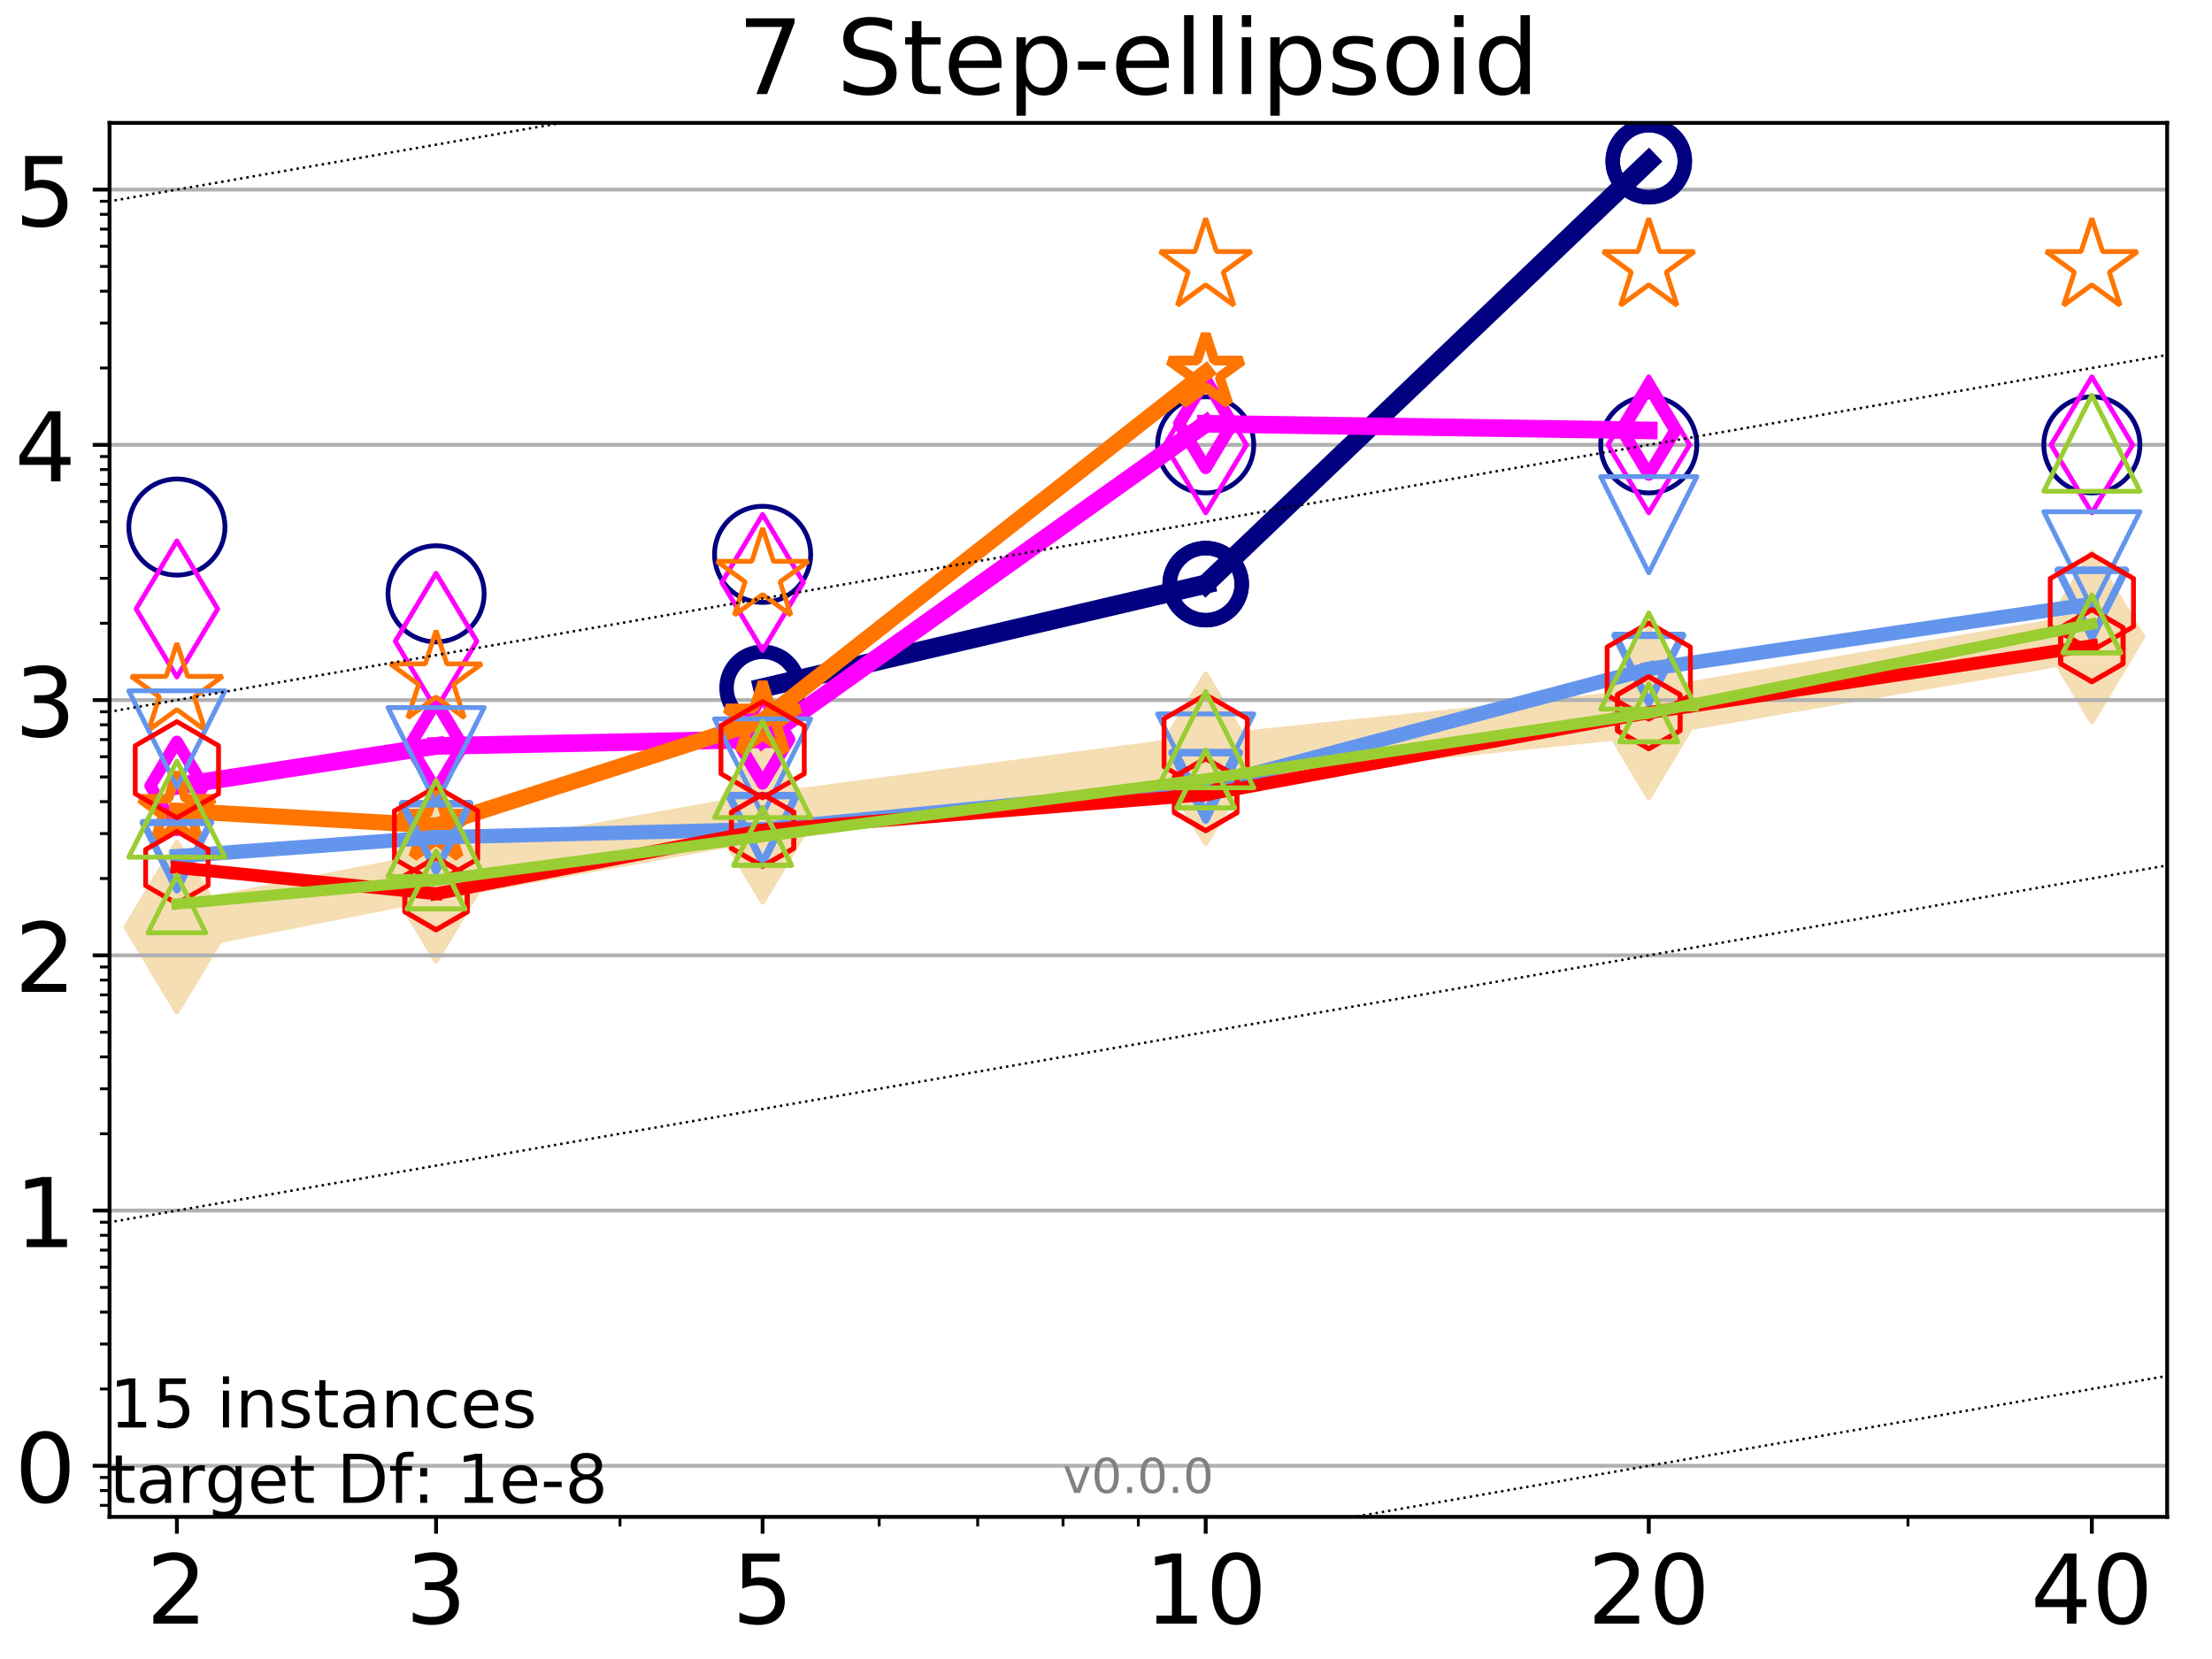 <?xml version="1.0" encoding="utf-8" standalone="no"?>
<!DOCTYPE svg PUBLIC "-//W3C//DTD SVG 1.1//EN"
  "http://www.w3.org/Graphics/SVG/1.1/DTD/svg11.dtd">
<!-- Created with matplotlib (http://matplotlib.org/) -->
<svg height="345pt" version="1.1" viewBox="0 0 460 345" width="460pt" xmlns="http://www.w3.org/2000/svg" xmlns:xlink="http://www.w3.org/1999/xlink">
 <defs>
  <style type="text/css">
*{stroke-linecap:butt;stroke-linejoin:round;}
  </style>
 </defs>
 <g id="figure_1">
  <g id="patch_1">
   <path d="M 0 345.6 
L 460.8 345.6 
L 460.8 0 
L 0 0 
z
" style="fill:#ffffff;"/>
  </g>
  <g id="axes_1">
   <g id="patch_2">
    <path d="M 22.78 315.44 
L 450.672 315.44 
L 450.672 25.56 
L 22.78 25.56 
z
" style="fill:#ffffff;"/>
   </g>
   <g id="line2d_1">
    <path clip-path="url(#pb9a52cff1e)" d="M 36.786 192.797 
L 90.685 182.157 
L 158.59 169.947 
L 250.732 157.778 
L 342.873 148.245 
L 435.015 132.426 
" style="fill:none;stroke:#f5deb3;stroke-linecap:square;stroke-width:10;"/>
    <defs>
     <path d="M -0 17.678 
L 10.607 0 
L 0 -17.678 
L -10.607 -0 
z
" id="mce2b8a9472" style="stroke:#f5deb3;stroke-linejoin:miter;"/>
    </defs>
    <g clip-path="url(#pb9a52cff1e)">
     <use style="fill:#f5deb3;stroke:#f5deb3;stroke-linejoin:miter;" x="36.786" xlink:href="#mce2b8a9472" y="192.797"/>
     <use style="fill:#f5deb3;stroke:#f5deb3;stroke-linejoin:miter;" x="90.685" xlink:href="#mce2b8a9472" y="182.157"/>
     <use style="fill:#f5deb3;stroke:#f5deb3;stroke-linejoin:miter;" x="158.59" xlink:href="#mce2b8a9472" y="169.947"/>
     <use style="fill:#f5deb3;stroke:#f5deb3;stroke-linejoin:miter;" x="250.732" xlink:href="#mce2b8a9472" y="157.778"/>
     <use style="fill:#f5deb3;stroke:#f5deb3;stroke-linejoin:miter;" x="342.873" xlink:href="#mce2b8a9472" y="148.245"/>
     <use style="fill:#f5deb3;stroke:#f5deb3;stroke-linejoin:miter;" x="435.015" xlink:href="#mce2b8a9472" y="132.426"/>
    </g>
   </g>
   <g id="matplotlib.axis_1">
    <g id="xtick_1">
     <g id="line2d_2">
      <defs>
       <path d="M 0 0 
L 0 3.5 
" id="m1711e3634a" style="stroke:#000000;stroke-width:0.8;"/>
      </defs>
      <g>
       <use style="stroke:#000000;stroke-width:0.8;" x="36.786" xlink:href="#m1711e3634a" y="315.44"/>
      </g>
     </g>
     <g id="text_1">
      <!-- 2 -->
      <defs>
       <path d="M 19.188 8.297 
L 53.609 8.297 
L 53.609 0 
L 7.328 0 
L 7.328 8.297 
Q 12.938 14.109 22.625 23.891 
Q 32.328 33.688 34.812 36.531 
Q 39.547 41.844 41.422 45.531 
Q 43.312 49.219 43.312 52.781 
Q 43.312 58.594 39.234 62.25 
Q 35.156 65.922 28.609 65.922 
Q 23.969 65.922 18.812 64.312 
Q 13.672 62.703 7.812 59.422 
L 7.812 69.391 
Q 13.766 71.781 18.938 73 
Q 24.125 74.219 28.422 74.219 
Q 39.75 74.219 46.484 68.547 
Q 53.219 62.891 53.219 53.422 
Q 53.219 48.922 51.531 44.891 
Q 49.859 40.875 45.406 35.406 
Q 44.188 33.984 37.641 27.219 
Q 31.109 20.453 19.188 8.297 
z
" id="DejaVuSans-32"/>
      </defs>
      <g transform="translate(30.423 337.637)scale(0.2 -0.2)">
       <use xlink:href="#DejaVuSans-32"/>
      </g>
     </g>
    </g>
    <g id="xtick_2">
     <g id="line2d_3">
      <g>
       <use style="stroke:#000000;stroke-width:0.8;" x="90.685" xlink:href="#m1711e3634a" y="315.44"/>
      </g>
     </g>
     <g id="text_2">
      <!-- 3 -->
      <defs>
       <path d="M 40.578 39.312 
Q 47.656 37.797 51.625 33 
Q 55.609 28.219 55.609 21.188 
Q 55.609 10.406 48.188 4.484 
Q 40.766 -1.422 27.094 -1.422 
Q 22.516 -1.422 17.656 -0.516 
Q 12.797 0.391 7.625 2.203 
L 7.625 11.719 
Q 11.719 9.328 16.594 8.109 
Q 21.484 6.891 26.812 6.891 
Q 36.078 6.891 40.938 10.547 
Q 45.797 14.203 45.797 21.188 
Q 45.797 27.641 41.281 31.266 
Q 36.766 34.906 28.719 34.906 
L 20.219 34.906 
L 20.219 43.016 
L 29.109 43.016 
Q 36.375 43.016 40.234 45.922 
Q 44.094 48.828 44.094 54.297 
Q 44.094 59.906 40.109 62.906 
Q 36.141 65.922 28.719 65.922 
Q 24.656 65.922 20.016 65.031 
Q 15.375 64.156 9.812 62.312 
L 9.812 71.094 
Q 15.438 72.656 20.344 73.438 
Q 25.25 74.219 29.594 74.219 
Q 40.828 74.219 47.359 69.109 
Q 53.906 64.016 53.906 55.328 
Q 53.906 49.266 50.438 45.094 
Q 46.969 40.922 40.578 39.312 
z
" id="DejaVuSans-33"/>
      </defs>
      <g transform="translate(84.323 337.637)scale(0.2 -0.2)">
       <use xlink:href="#DejaVuSans-33"/>
      </g>
     </g>
    </g>
    <g id="xtick_3">
     <g id="line2d_4">
      <g>
       <use style="stroke:#000000;stroke-width:0.8;" x="158.59" xlink:href="#m1711e3634a" y="315.44"/>
      </g>
     </g>
     <g id="text_3">
      <!-- 5 -->
      <defs>
       <path d="M 10.797 72.906 
L 49.516 72.906 
L 49.516 64.594 
L 19.828 64.594 
L 19.828 46.734 
Q 21.969 47.469 24.109 47.828 
Q 26.266 48.188 28.422 48.188 
Q 40.625 48.188 47.75 41.5 
Q 54.891 34.812 54.891 23.391 
Q 54.891 11.625 47.562 5.094 
Q 40.234 -1.422 26.906 -1.422 
Q 22.312 -1.422 17.547 -0.641 
Q 12.797 0.141 7.719 1.703 
L 7.719 11.625 
Q 12.109 9.234 16.797 8.062 
Q 21.484 6.891 26.703 6.891 
Q 35.156 6.891 40.078 11.328 
Q 45.016 15.766 45.016 23.391 
Q 45.016 31 40.078 35.438 
Q 35.156 39.891 26.703 39.891 
Q 22.75 39.891 18.812 39.016 
Q 14.891 38.141 10.797 36.281 
z
" id="DejaVuSans-35"/>
      </defs>
      <g transform="translate(152.228 337.637)scale(0.2 -0.2)">
       <use xlink:href="#DejaVuSans-35"/>
      </g>
     </g>
    </g>
    <g id="xtick_4">
     <g id="line2d_5">
      <g>
       <use style="stroke:#000000;stroke-width:0.8;" x="250.732" xlink:href="#m1711e3634a" y="315.44"/>
      </g>
     </g>
     <g id="text_4">
      <!-- 10 -->
      <defs>
       <path d="M 12.406 8.297 
L 28.516 8.297 
L 28.516 63.922 
L 10.984 60.406 
L 10.984 69.391 
L 28.422 72.906 
L 38.281 72.906 
L 38.281 8.297 
L 54.391 8.297 
L 54.391 0 
L 12.406 0 
z
" id="DejaVuSans-31"/>
       <path d="M 31.781 66.406 
Q 24.172 66.406 20.328 58.906 
Q 16.5 51.422 16.5 36.375 
Q 16.5 21.391 20.328 13.891 
Q 24.172 6.391 31.781 6.391 
Q 39.453 6.391 43.281 13.891 
Q 47.125 21.391 47.125 36.375 
Q 47.125 51.422 43.281 58.906 
Q 39.453 66.406 31.781 66.406 
z
M 31.781 74.219 
Q 44.047 74.219 50.516 64.516 
Q 56.984 54.828 56.984 36.375 
Q 56.984 17.969 50.516 8.266 
Q 44.047 -1.422 31.781 -1.422 
Q 19.531 -1.422 13.062 8.266 
Q 6.594 17.969 6.594 36.375 
Q 6.594 54.828 13.062 64.516 
Q 19.531 74.219 31.781 74.219 
z
" id="DejaVuSans-30"/>
      </defs>
      <g transform="translate(238.007 337.637)scale(0.2 -0.2)">
       <use xlink:href="#DejaVuSans-31"/>
       <use x="63.623" xlink:href="#DejaVuSans-30"/>
      </g>
     </g>
    </g>
    <g id="xtick_5">
     <g id="line2d_6">
      <g>
       <use style="stroke:#000000;stroke-width:0.8;" x="342.873" xlink:href="#m1711e3634a" y="315.44"/>
      </g>
     </g>
     <g id="text_5">
      <!-- 20 -->
      <g transform="translate(330.148 337.637)scale(0.2 -0.2)">
       <use xlink:href="#DejaVuSans-32"/>
       <use x="63.623" xlink:href="#DejaVuSans-30"/>
      </g>
     </g>
    </g>
    <g id="xtick_6">
     <g id="line2d_7">
      <g>
       <use style="stroke:#000000;stroke-width:0.8;" x="435.015" xlink:href="#m1711e3634a" y="315.44"/>
      </g>
     </g>
     <g id="text_6">
      <!-- 40 -->
      <defs>
       <path d="M 37.797 64.312 
L 12.891 25.391 
L 37.797 25.391 
z
M 35.203 72.906 
L 47.609 72.906 
L 47.609 25.391 
L 58.016 25.391 
L 58.016 17.188 
L 47.609 17.188 
L 47.609 0 
L 37.797 0 
L 37.797 17.188 
L 4.891 17.188 
L 4.891 26.703 
z
" id="DejaVuSans-34"/>
      </defs>
      <g transform="translate(422.29 337.637)scale(0.2 -0.2)">
       <use xlink:href="#DejaVuSans-34"/>
       <use x="63.623" xlink:href="#DejaVuSans-30"/>
      </g>
     </g>
    </g>
    <g id="xtick_7">
     <g id="line2d_8">
      <defs>
       <path d="M 0 0 
L 0 2 
" id="med2929979d" style="stroke:#000000;stroke-width:0.6;"/>
      </defs>
      <g>
       <use style="stroke:#000000;stroke-width:0.6;" x="36.786" xlink:href="#med2929979d" y="315.44"/>
      </g>
     </g>
    </g>
    <g id="xtick_8">
     <g id="line2d_9">
      <g>
       <use style="stroke:#000000;stroke-width:0.6;" x="90.685" xlink:href="#med2929979d" y="315.44"/>
      </g>
     </g>
    </g>
    <g id="xtick_9">
     <g id="line2d_10">
      <g>
       <use style="stroke:#000000;stroke-width:0.6;" x="128.927" xlink:href="#med2929979d" y="315.44"/>
      </g>
     </g>
    </g>
    <g id="xtick_10">
     <g id="line2d_11">
      <g>
       <use style="stroke:#000000;stroke-width:0.6;" x="158.59" xlink:href="#med2929979d" y="315.44"/>
      </g>
     </g>
    </g>
    <g id="xtick_11">
     <g id="line2d_12">
      <g>
       <use style="stroke:#000000;stroke-width:0.6;" x="182.827" xlink:href="#med2929979d" y="315.44"/>
      </g>
     </g>
    </g>
    <g id="xtick_12">
     <g id="line2d_13">
      <g>
       <use style="stroke:#000000;stroke-width:0.6;" x="203.318" xlink:href="#med2929979d" y="315.44"/>
      </g>
     </g>
    </g>
    <g id="xtick_13">
     <g id="line2d_14">
      <g>
       <use style="stroke:#000000;stroke-width:0.6;" x="221.069" xlink:href="#med2929979d" y="315.44"/>
      </g>
     </g>
    </g>
    <g id="xtick_14">
     <g id="line2d_15">
      <g>
       <use style="stroke:#000000;stroke-width:0.6;" x="236.726" xlink:href="#med2929979d" y="315.44"/>
      </g>
     </g>
    </g>
    <g id="xtick_15">
     <g id="line2d_16">
      <g>
       <use style="stroke:#000000;stroke-width:0.6;" x="342.873" xlink:href="#med2929979d" y="315.44"/>
      </g>
     </g>
    </g>
    <g id="xtick_16">
     <g id="line2d_17">
      <g>
       <use style="stroke:#000000;stroke-width:0.6;" x="396.773" xlink:href="#med2929979d" y="315.44"/>
      </g>
     </g>
    </g>
    <g id="xtick_17">
     <g id="line2d_18">
      <g>
       <use style="stroke:#000000;stroke-width:0.6;" x="435.015" xlink:href="#med2929979d" y="315.44"/>
      </g>
     </g>
    </g>
   </g>
   <g id="matplotlib.axis_2">
    <g id="ytick_1">
     <g id="line2d_19">
      <path clip-path="url(#pb9a52cff1e)" d="M 22.78 304.824 
L 450.672 304.824 
" style="fill:none;stroke:#b0b0b0;stroke-linecap:square;stroke-width:0.8;"/>
     </g>
     <g id="line2d_20">
      <defs>
       <path d="M 0 0 
L -3.5 0 
" id="m432fd4ddca" style="stroke:#000000;stroke-width:0.8;"/>
      </defs>
      <g>
       <use style="stroke:#000000;stroke-width:0.8;" x="22.78" xlink:href="#m432fd4ddca" y="304.824"/>
      </g>
     </g>
     <g id="text_7">
      <!-- 0 -->
      <g transform="translate(3.055 312.423)scale(0.2 -0.2)">
       <use xlink:href="#DejaVuSans-30"/>
      </g>
     </g>
    </g>
    <g id="ytick_2">
     <g id="line2d_21">
      <path clip-path="url(#pb9a52cff1e)" d="M 22.78 251.746 
L 450.672 251.746 
" style="fill:none;stroke:#b0b0b0;stroke-linecap:square;stroke-width:0.8;"/>
     </g>
     <g id="line2d_22">
      <g>
       <use style="stroke:#000000;stroke-width:0.8;" x="22.78" xlink:href="#m432fd4ddca" y="251.746"/>
      </g>
     </g>
     <g id="text_8">
      <!-- 1 -->
      <g transform="translate(3.055 259.344)scale(0.2 -0.2)">
       <use xlink:href="#DejaVuSans-31"/>
      </g>
     </g>
    </g>
    <g id="ytick_3">
     <g id="line2d_23">
      <path clip-path="url(#pb9a52cff1e)" d="M 22.78 198.667 
L 450.672 198.667 
" style="fill:none;stroke:#b0b0b0;stroke-linecap:square;stroke-width:0.8;"/>
     </g>
     <g id="line2d_24">
      <g>
       <use style="stroke:#000000;stroke-width:0.8;" x="22.78" xlink:href="#m432fd4ddca" y="198.667"/>
      </g>
     </g>
     <g id="text_9">
      <!-- 2 -->
      <g transform="translate(3.055 206.265)scale(0.2 -0.2)">
       <use xlink:href="#DejaVuSans-32"/>
      </g>
     </g>
    </g>
    <g id="ytick_4">
     <g id="line2d_25">
      <path clip-path="url(#pb9a52cff1e)" d="M 22.78 145.588 
L 450.672 145.588 
" style="fill:none;stroke:#b0b0b0;stroke-linecap:square;stroke-width:0.8;"/>
     </g>
     <g id="line2d_26">
      <g>
       <use style="stroke:#000000;stroke-width:0.8;" x="22.78" xlink:href="#m432fd4ddca" y="145.588"/>
      </g>
     </g>
     <g id="text_10">
      <!-- 3 -->
      <g transform="translate(3.055 153.187)scale(0.2 -0.2)">
       <use xlink:href="#DejaVuSans-33"/>
      </g>
     </g>
    </g>
    <g id="ytick_5">
     <g id="line2d_27">
      <path clip-path="url(#pb9a52cff1e)" d="M 22.78 92.51 
L 450.672 92.51 
" style="fill:none;stroke:#b0b0b0;stroke-linecap:square;stroke-width:0.8;"/>
     </g>
     <g id="line2d_28">
      <g>
       <use style="stroke:#000000;stroke-width:0.8;" x="22.78" xlink:href="#m432fd4ddca" y="92.51"/>
      </g>
     </g>
     <g id="text_11">
      <!-- 4 -->
      <g transform="translate(3.055 100.108)scale(0.2 -0.2)">
       <use xlink:href="#DejaVuSans-34"/>
      </g>
     </g>
    </g>
    <g id="ytick_6">
     <g id="line2d_29">
      <path clip-path="url(#pb9a52cff1e)" d="M 22.78 39.431 
L 450.672 39.431 
" style="fill:none;stroke:#b0b0b0;stroke-linecap:square;stroke-width:0.8;"/>
     </g>
     <g id="line2d_30">
      <g>
       <use style="stroke:#000000;stroke-width:0.8;" x="22.78" xlink:href="#m432fd4ddca" y="39.431"/>
      </g>
     </g>
     <g id="text_12">
      <!-- 5 -->
      <g transform="translate(3.055 47.029)scale(0.2 -0.2)">
       <use xlink:href="#DejaVuSans-35"/>
      </g>
     </g>
    </g>
    <g id="ytick_7">
     <g id="line2d_31">
      <defs>
       <path d="M 0 0 
L -2 0 
" id="m63bfa92cf0" style="stroke:#000000;stroke-width:0.6;"/>
      </defs>
      <g>
       <use style="stroke:#000000;stroke-width:0.6;" x="22.78" xlink:href="#m63bfa92cf0" y="313.046"/>
      </g>
     </g>
    </g>
    <g id="ytick_8">
     <g id="line2d_32">
      <g>
       <use style="stroke:#000000;stroke-width:0.6;" x="22.78" xlink:href="#m63bfa92cf0" y="309.968"/>
      </g>
     </g>
    </g>
    <g id="ytick_9">
     <g id="line2d_33">
      <g>
       <use style="stroke:#000000;stroke-width:0.6;" x="22.78" xlink:href="#m63bfa92cf0" y="307.253"/>
      </g>
     </g>
    </g>
    <g id="ytick_10">
     <g id="line2d_34">
      <g>
       <use style="stroke:#000000;stroke-width:0.6;" x="22.78" xlink:href="#m63bfa92cf0" y="288.846"/>
      </g>
     </g>
    </g>
    <g id="ytick_11">
     <g id="line2d_35">
      <g>
       <use style="stroke:#000000;stroke-width:0.6;" x="22.78" xlink:href="#m63bfa92cf0" y="279.499"/>
      </g>
     </g>
    </g>
    <g id="ytick_12">
     <g id="line2d_36">
      <g>
       <use style="stroke:#000000;stroke-width:0.6;" x="22.78" xlink:href="#m63bfa92cf0" y="272.868"/>
      </g>
     </g>
    </g>
    <g id="ytick_13">
     <g id="line2d_37">
      <g>
       <use style="stroke:#000000;stroke-width:0.6;" x="22.78" xlink:href="#m63bfa92cf0" y="267.724"/>
      </g>
     </g>
    </g>
    <g id="ytick_14">
     <g id="line2d_38">
      <g>
       <use style="stroke:#000000;stroke-width:0.6;" x="22.78" xlink:href="#m63bfa92cf0" y="263.521"/>
      </g>
     </g>
    </g>
    <g id="ytick_15">
     <g id="line2d_39">
      <g>
       <use style="stroke:#000000;stroke-width:0.6;" x="22.78" xlink:href="#m63bfa92cf0" y="259.968"/>
      </g>
     </g>
    </g>
    <g id="ytick_16">
     <g id="line2d_40">
      <g>
       <use style="stroke:#000000;stroke-width:0.6;" x="22.78" xlink:href="#m63bfa92cf0" y="256.889"/>
      </g>
     </g>
    </g>
    <g id="ytick_17">
     <g id="line2d_41">
      <g>
       <use style="stroke:#000000;stroke-width:0.6;" x="22.78" xlink:href="#m63bfa92cf0" y="254.174"/>
      </g>
     </g>
    </g>
    <g id="ytick_18">
     <g id="line2d_42">
      <g>
       <use style="stroke:#000000;stroke-width:0.6;" x="22.78" xlink:href="#m63bfa92cf0" y="235.767"/>
      </g>
     </g>
    </g>
    <g id="ytick_19">
     <g id="line2d_43">
      <g>
       <use style="stroke:#000000;stroke-width:0.6;" x="22.78" xlink:href="#m63bfa92cf0" y="226.421"/>
      </g>
     </g>
    </g>
    <g id="ytick_20">
     <g id="line2d_44">
      <g>
       <use style="stroke:#000000;stroke-width:0.6;" x="22.78" xlink:href="#m63bfa92cf0" y="219.789"/>
      </g>
     </g>
    </g>
    <g id="ytick_21">
     <g id="line2d_45">
      <g>
       <use style="stroke:#000000;stroke-width:0.6;" x="22.78" xlink:href="#m63bfa92cf0" y="214.645"/>
      </g>
     </g>
    </g>
    <g id="ytick_22">
     <g id="line2d_46">
      <g>
       <use style="stroke:#000000;stroke-width:0.6;" x="22.78" xlink:href="#m63bfa92cf0" y="210.442"/>
      </g>
     </g>
    </g>
    <g id="ytick_23">
     <g id="line2d_47">
      <g>
       <use style="stroke:#000000;stroke-width:0.6;" x="22.78" xlink:href="#m63bfa92cf0" y="206.889"/>
      </g>
     </g>
    </g>
    <g id="ytick_24">
     <g id="line2d_48">
      <g>
       <use style="stroke:#000000;stroke-width:0.6;" x="22.78" xlink:href="#m63bfa92cf0" y="203.811"/>
      </g>
     </g>
    </g>
    <g id="ytick_25">
     <g id="line2d_49">
      <g>
       <use style="stroke:#000000;stroke-width:0.6;" x="22.78" xlink:href="#m63bfa92cf0" y="201.096"/>
      </g>
     </g>
    </g>
    <g id="ytick_26">
     <g id="line2d_50">
      <g>
       <use style="stroke:#000000;stroke-width:0.6;" x="22.78" xlink:href="#m63bfa92cf0" y="182.689"/>
      </g>
     </g>
    </g>
    <g id="ytick_27">
     <g id="line2d_51">
      <g>
       <use style="stroke:#000000;stroke-width:0.6;" x="22.78" xlink:href="#m63bfa92cf0" y="173.342"/>
      </g>
     </g>
    </g>
    <g id="ytick_28">
     <g id="line2d_52">
      <g>
       <use style="stroke:#000000;stroke-width:0.6;" x="22.78" xlink:href="#m63bfa92cf0" y="166.71"/>
      </g>
     </g>
    </g>
    <g id="ytick_29">
     <g id="line2d_53">
      <g>
       <use style="stroke:#000000;stroke-width:0.6;" x="22.78" xlink:href="#m63bfa92cf0" y="161.566"/>
      </g>
     </g>
    </g>
    <g id="ytick_30">
     <g id="line2d_54">
      <g>
       <use style="stroke:#000000;stroke-width:0.6;" x="22.78" xlink:href="#m63bfa92cf0" y="157.364"/>
      </g>
     </g>
    </g>
    <g id="ytick_31">
     <g id="line2d_55">
      <g>
       <use style="stroke:#000000;stroke-width:0.6;" x="22.78" xlink:href="#m63bfa92cf0" y="153.81"/>
      </g>
     </g>
    </g>
    <g id="ytick_32">
     <g id="line2d_56">
      <g>
       <use style="stroke:#000000;stroke-width:0.6;" x="22.78" xlink:href="#m63bfa92cf0" y="150.732"/>
      </g>
     </g>
    </g>
    <g id="ytick_33">
     <g id="line2d_57">
      <g>
       <use style="stroke:#000000;stroke-width:0.6;" x="22.78" xlink:href="#m63bfa92cf0" y="148.017"/>
      </g>
     </g>
    </g>
    <g id="ytick_34">
     <g id="line2d_58">
      <g>
       <use style="stroke:#000000;stroke-width:0.6;" x="22.78" xlink:href="#m63bfa92cf0" y="129.61"/>
      </g>
     </g>
    </g>
    <g id="ytick_35">
     <g id="line2d_59">
      <g>
       <use style="stroke:#000000;stroke-width:0.6;" x="22.78" xlink:href="#m63bfa92cf0" y="120.263"/>
      </g>
     </g>
    </g>
    <g id="ytick_36">
     <g id="line2d_60">
      <g>
       <use style="stroke:#000000;stroke-width:0.6;" x="22.78" xlink:href="#m63bfa92cf0" y="113.632"/>
      </g>
     </g>
    </g>
    <g id="ytick_37">
     <g id="line2d_61">
      <g>
       <use style="stroke:#000000;stroke-width:0.6;" x="22.78" xlink:href="#m63bfa92cf0" y="108.488"/>
      </g>
     </g>
    </g>
    <g id="ytick_38">
     <g id="line2d_62">
      <g>
       <use style="stroke:#000000;stroke-width:0.6;" x="22.78" xlink:href="#m63bfa92cf0" y="104.285"/>
      </g>
     </g>
    </g>
    <g id="ytick_39">
     <g id="line2d_63">
      <g>
       <use style="stroke:#000000;stroke-width:0.6;" x="22.78" xlink:href="#m63bfa92cf0" y="100.732"/>
      </g>
     </g>
    </g>
    <g id="ytick_40">
     <g id="line2d_64">
      <g>
       <use style="stroke:#000000;stroke-width:0.6;" x="22.78" xlink:href="#m63bfa92cf0" y="97.653"/>
      </g>
     </g>
    </g>
    <g id="ytick_41">
     <g id="line2d_65">
      <g>
       <use style="stroke:#000000;stroke-width:0.6;" x="22.78" xlink:href="#m63bfa92cf0" y="94.938"/>
      </g>
     </g>
    </g>
    <g id="ytick_42">
     <g id="line2d_66">
      <g>
       <use style="stroke:#000000;stroke-width:0.6;" x="22.78" xlink:href="#m63bfa92cf0" y="76.531"/>
      </g>
     </g>
    </g>
    <g id="ytick_43">
     <g id="line2d_67">
      <g>
       <use style="stroke:#000000;stroke-width:0.6;" x="22.78" xlink:href="#m63bfa92cf0" y="67.185"/>
      </g>
     </g>
    </g>
    <g id="ytick_44">
     <g id="line2d_68">
      <g>
       <use style="stroke:#000000;stroke-width:0.6;" x="22.78" xlink:href="#m63bfa92cf0" y="60.553"/>
      </g>
     </g>
    </g>
    <g id="ytick_45">
     <g id="line2d_69">
      <g>
       <use style="stroke:#000000;stroke-width:0.6;" x="22.78" xlink:href="#m63bfa92cf0" y="55.409"/>
      </g>
     </g>
    </g>
    <g id="ytick_46">
     <g id="line2d_70">
      <g>
       <use style="stroke:#000000;stroke-width:0.6;" x="22.78" xlink:href="#m63bfa92cf0" y="51.206"/>
      </g>
     </g>
    </g>
    <g id="ytick_47">
     <g id="line2d_71">
      <g>
       <use style="stroke:#000000;stroke-width:0.6;" x="22.78" xlink:href="#m63bfa92cf0" y="47.653"/>
      </g>
     </g>
    </g>
    <g id="ytick_48">
     <g id="line2d_72">
      <g>
       <use style="stroke:#000000;stroke-width:0.6;" x="22.78" xlink:href="#m63bfa92cf0" y="44.575"/>
      </g>
     </g>
    </g>
    <g id="ytick_49">
     <g id="line2d_73">
      <g>
       <use style="stroke:#000000;stroke-width:0.6;" x="22.78" xlink:href="#m63bfa92cf0" y="41.86"/>
      </g>
     </g>
    </g>
   </g>
   <g id="line2d_74">
    <path clip-path="url(#pb9a52cff1e)" d="M 158.59 143.049 
L 250.732 121.474 
" style="fill:none;stroke:#000080;stroke-linecap:square;stroke-width:4;"/>
    <defs>
     <path d="M 0 7.5 
C 1.989 7.5 3.897 6.71 5.303 5.303 
C 6.71 3.897 7.5 1.989 7.5 0 
C 7.5 -1.989 6.71 -3.897 5.303 -5.303 
C 3.897 -6.71 1.989 -7.5 0 -7.5 
C -1.989 -7.5 -3.897 -6.71 -5.303 -5.303 
C -6.71 -3.897 -7.5 -1.989 -7.5 0 
C -7.5 1.989 -6.71 3.897 -5.303 5.303 
C -3.897 6.71 -1.989 7.5 0 7.5 
z
" id="m50f4f131db" style="stroke:#000080;stroke-width:3;"/>
    </defs>
    <g clip-path="url(#pb9a52cff1e)">
     <use style="fill:none;stroke:#000080;stroke-width:3;" x="158.59" xlink:href="#m50f4f131db" y="143.049"/>
     <use style="fill:none;stroke:#000080;stroke-width:3;" x="250.732" xlink:href="#m50f4f131db" y="121.474"/>
    </g>
   </g>
   <g id="line2d_75">
    <path clip-path="url(#pb9a52cff1e)" d="M 250.732 121.474 
L 342.873 33.524 
" style="fill:none;stroke:#000080;stroke-linecap:square;stroke-width:4;"/>
    <g clip-path="url(#pb9a52cff1e)">
     <use style="fill:none;stroke:#000080;stroke-width:3;" x="250.732" xlink:href="#m50f4f131db" y="121.474"/>
     <use style="fill:none;stroke:#000080;stroke-width:3;" x="342.873" xlink:href="#m50f4f131db" y="33.524"/>
    </g>
   </g>
   <g id="line2d_76">
    <path clip-path="url(#pb9a52cff1e)" d="M 342.873 33.524 
" style="fill:none;stroke:#000080;stroke-linecap:square;stroke-width:4;"/>
    <g clip-path="url(#pb9a52cff1e)">
     <use style="fill:none;stroke:#000080;stroke-width:3;" x="342.873" xlink:href="#m50f4f131db" y="33.524"/>
    </g>
   </g>
   <g id="line2d_77"/>
   <g id="line2d_78">
    <defs>
     <path d="M 0 10 
C 2.652 10 5.196 8.946 7.071 7.071 
C 8.946 5.196 10 2.652 10 0 
C 10 -2.652 8.946 -5.196 7.071 -7.071 
C 5.196 -8.946 2.652 -10 0 -10 
C -2.652 -10 -5.196 -8.946 -7.071 -7.071 
C -8.946 -5.196 -10 -2.652 -10 0 
C -10 2.652 -8.946 5.196 -7.071 7.071 
C -5.196 8.946 -2.652 10 0 10 
z
" id="m9d26681742" style="stroke:#000080;"/>
    </defs>
    <g clip-path="url(#pb9a52cff1e)">
     <use style="fill:none;stroke:#000080;" x="36.786" xlink:href="#m9d26681742" y="109.602"/>
     <use style="fill:none;stroke:#000080;" x="90.685" xlink:href="#m9d26681742" y="123.491"/>
     <use style="fill:none;stroke:#000080;" x="158.59" xlink:href="#m9d26681742" y="115.28"/>
     <use style="fill:none;stroke:#000080;" x="250.732" xlink:href="#m9d26681742" y="92.51"/>
     <use style="fill:none;stroke:#000080;" x="342.873" xlink:href="#m9d26681742" y="92.51"/>
     <use style="fill:none;stroke:#000080;" x="435.015" xlink:href="#m9d26681742" y="92.51"/>
    </g>
   </g>
   <g id="line2d_79">
    <path clip-path="url(#pb9a52cff1e)" d="M 36.786 163.433 
L 90.685 155.125 
" style="fill:none;stroke:#ff00ff;stroke-linecap:square;stroke-width:3.667;"/>
    <defs>
     <path d="M -0 9.192 
L 5.515 0 
L 0 -9.192 
L -5.515 -0 
z
" id="mfd82412ecb" style="stroke:#ff00ff;stroke-linejoin:miter;stroke-width:2.5;"/>
    </defs>
    <g clip-path="url(#pb9a52cff1e)">
     <use style="fill:none;stroke:#ff00ff;stroke-linejoin:miter;stroke-width:2.5;" x="36.786" xlink:href="#mfd82412ecb" y="163.433"/>
     <use style="fill:none;stroke:#ff00ff;stroke-linejoin:miter;stroke-width:2.5;" x="90.685" xlink:href="#mfd82412ecb" y="155.125"/>
    </g>
   </g>
   <g id="line2d_80">
    <path clip-path="url(#pb9a52cff1e)" d="M 90.685 155.125 
L 158.59 153.738 
" style="fill:none;stroke:#ff00ff;stroke-linecap:square;stroke-width:3.667;"/>
    <g clip-path="url(#pb9a52cff1e)">
     <use style="fill:none;stroke:#ff00ff;stroke-linejoin:miter;stroke-width:2.5;" x="90.685" xlink:href="#mfd82412ecb" y="155.125"/>
     <use style="fill:none;stroke:#ff00ff;stroke-linejoin:miter;stroke-width:2.5;" x="158.59" xlink:href="#mfd82412ecb" y="153.738"/>
    </g>
   </g>
   <g id="line2d_81">
    <path clip-path="url(#pb9a52cff1e)" d="M 158.59 153.738 
L 250.732 88.129 
" style="fill:none;stroke:#ff00ff;stroke-linecap:square;stroke-width:3.667;"/>
    <g clip-path="url(#pb9a52cff1e)">
     <use style="fill:none;stroke:#ff00ff;stroke-linejoin:miter;stroke-width:2.5;" x="158.59" xlink:href="#mfd82412ecb" y="153.738"/>
     <use style="fill:none;stroke:#ff00ff;stroke-linejoin:miter;stroke-width:2.5;" x="250.732" xlink:href="#mfd82412ecb" y="88.129"/>
    </g>
   </g>
   <g id="line2d_82">
    <path clip-path="url(#pb9a52cff1e)" d="M 250.732 88.129 
L 342.873 89.507 
" style="fill:none;stroke:#ff00ff;stroke-linecap:square;stroke-width:3.667;"/>
    <g clip-path="url(#pb9a52cff1e)">
     <use style="fill:none;stroke:#ff00ff;stroke-linejoin:miter;stroke-width:2.5;" x="250.732" xlink:href="#mfd82412ecb" y="88.129"/>
     <use style="fill:none;stroke:#ff00ff;stroke-linejoin:miter;stroke-width:2.5;" x="342.873" xlink:href="#mfd82412ecb" y="89.507"/>
    </g>
   </g>
   <g id="line2d_83">
    <path clip-path="url(#pb9a52cff1e)" d="M 342.873 89.507 
" style="fill:none;stroke:#ff00ff;stroke-linecap:square;stroke-width:3.667;"/>
    <g clip-path="url(#pb9a52cff1e)">
     <use style="fill:none;stroke:#ff00ff;stroke-linejoin:miter;stroke-width:2.5;" x="342.873" xlink:href="#mfd82412ecb" y="89.507"/>
    </g>
   </g>
   <g id="line2d_84"/>
   <g id="line2d_85">
    <defs>
     <path d="M -0 14.142 
L 8.485 0 
L -0 -14.142 
L -8.485 -0 
z
" id="m91f7494115" style="stroke:#ff00ff;stroke-linejoin:miter;"/>
    </defs>
    <g clip-path="url(#pb9a52cff1e)">
     <use style="fill:none;stroke:#ff00ff;stroke-linejoin:miter;" x="36.786" xlink:href="#m91f7494115" y="126.63"/>
     <use style="fill:none;stroke:#ff00ff;stroke-linejoin:miter;" x="90.685" xlink:href="#m91f7494115" y="133.356"/>
     <use style="fill:none;stroke:#ff00ff;stroke-linejoin:miter;" x="158.59" xlink:href="#m91f7494115" y="121.12"/>
     <use style="fill:none;stroke:#ff00ff;stroke-linejoin:miter;" x="250.732" xlink:href="#m91f7494115" y="92.51"/>
     <use style="fill:none;stroke:#ff00ff;stroke-linejoin:miter;" x="342.873" xlink:href="#m91f7494115" y="92.51"/>
     <use style="fill:none;stroke:#ff00ff;stroke-linejoin:miter;" x="435.015" xlink:href="#m91f7494115" y="92.51"/>
    </g>
   </g>
   <g id="line2d_86">
    <path clip-path="url(#pb9a52cff1e)" d="M 36.786 168.593 
L 90.685 171.687 
" style="fill:none;stroke:#ff7500;stroke-linecap:square;stroke-width:3.333;"/>
    <defs>
     <path d="M 0 -8 
L -1.796 -2.472 
L -7.608 -2.472 
L -2.906 0.944 
L -4.702 6.472 
L -0 3.056 
L 4.702 6.472 
L 2.906 0.944 
L 7.608 -2.472 
L 1.796 -2.472 
z
" id="mfb19184678" style="stroke:#ff7500;stroke-linejoin:bevel;stroke-width:2;"/>
    </defs>
    <g clip-path="url(#pb9a52cff1e)">
     <use style="fill:none;stroke:#ff7500;stroke-linejoin:bevel;stroke-width:2;" x="36.786" xlink:href="#mfb19184678" y="168.593"/>
     <use style="fill:none;stroke:#ff7500;stroke-linejoin:bevel;stroke-width:2;" x="90.685" xlink:href="#mfb19184678" y="171.687"/>
    </g>
   </g>
   <g id="line2d_87">
    <path clip-path="url(#pb9a52cff1e)" d="M 90.685 171.687 
L 158.59 149.825 
" style="fill:none;stroke:#ff7500;stroke-linecap:square;stroke-width:3.333;"/>
    <g clip-path="url(#pb9a52cff1e)">
     <use style="fill:none;stroke:#ff7500;stroke-linejoin:bevel;stroke-width:2;" x="90.685" xlink:href="#mfb19184678" y="171.687"/>
     <use style="fill:none;stroke:#ff7500;stroke-linejoin:bevel;stroke-width:2;" x="158.59" xlink:href="#mfb19184678" y="149.825"/>
    </g>
   </g>
   <g id="line2d_88">
    <path clip-path="url(#pb9a52cff1e)" d="M 158.59 149.825 
L 250.732 77.445 
" style="fill:none;stroke:#ff7500;stroke-linecap:square;stroke-width:3.333;"/>
    <g clip-path="url(#pb9a52cff1e)">
     <use style="fill:none;stroke:#ff7500;stroke-linejoin:bevel;stroke-width:2;" x="158.59" xlink:href="#mfb19184678" y="149.825"/>
     <use style="fill:none;stroke:#ff7500;stroke-linejoin:bevel;stroke-width:2;" x="250.732" xlink:href="#mfb19184678" y="77.445"/>
    </g>
   </g>
   <g id="line2d_89">
    <path clip-path="url(#pb9a52cff1e)" d="M 250.732 77.445 
" style="fill:none;stroke:#ff7500;stroke-linecap:square;stroke-width:3.333;"/>
    <g clip-path="url(#pb9a52cff1e)">
     <use style="fill:none;stroke:#ff7500;stroke-linejoin:bevel;stroke-width:2;" x="250.732" xlink:href="#mfb19184678" y="77.445"/>
    </g>
   </g>
   <g id="line2d_90"/>
   <g id="line2d_91">
    <defs>
     <path d="M 0 -10 
L -2.245 -3.09 
L -9.511 -3.09 
L -3.633 1.18 
L -5.878 8.09 
L -0 3.82 
L 5.878 8.09 
L 3.633 1.18 
L 9.511 -3.09 
L 2.245 -3.09 
z
" id="m51fb9b0534" style="stroke:#ff7500;stroke-linejoin:bevel;"/>
    </defs>
    <g clip-path="url(#pb9a52cff1e)">
     <use style="fill:none;stroke:#ff7500;stroke-linejoin:bevel;" x="36.786" xlink:href="#m51fb9b0534" y="143.75"/>
     <use style="fill:none;stroke:#ff7500;stroke-linejoin:bevel;" x="90.685" xlink:href="#m51fb9b0534" y="141.15"/>
     <use style="fill:none;stroke:#ff7500;stroke-linejoin:bevel;" x="158.59" xlink:href="#m51fb9b0534" y="119.82"/>
     <use style="fill:none;stroke:#ff7500;stroke-linejoin:bevel;" x="250.732" xlink:href="#m51fb9b0534" y="55.409"/>
     <use style="fill:none;stroke:#ff7500;stroke-linejoin:bevel;" x="342.873" xlink:href="#m51fb9b0534" y="55.409"/>
     <use style="fill:none;stroke:#ff7500;stroke-linejoin:bevel;" x="435.015" xlink:href="#m51fb9b0534" y="55.409"/>
    </g>
   </g>
   <g id="line2d_92">
    <path clip-path="url(#pb9a52cff1e)" d="M 36.786 178.045 
L 90.685 174.13 
" style="fill:none;stroke:#6495ed;stroke-linecap:square;stroke-width:3;"/>
    <defs>
     <path d="M -0 7 
L 7 -7 
L -7 -7 
z
" id="mdac2028f56" style="stroke:#6495ed;stroke-linejoin:miter;stroke-width:1.5;"/>
    </defs>
    <g clip-path="url(#pb9a52cff1e)">
     <use style="fill:none;stroke:#6495ed;stroke-linejoin:miter;stroke-width:1.5;" x="36.786" xlink:href="#mdac2028f56" y="178.045"/>
     <use style="fill:none;stroke:#6495ed;stroke-linejoin:miter;stroke-width:1.5;" x="90.685" xlink:href="#mdac2028f56" y="174.13"/>
    </g>
   </g>
   <g id="line2d_93">
    <path clip-path="url(#pb9a52cff1e)" d="M 90.685 174.13 
L 158.59 172.44 
" style="fill:none;stroke:#6495ed;stroke-linecap:square;stroke-width:3;"/>
    <g clip-path="url(#pb9a52cff1e)">
     <use style="fill:none;stroke:#6495ed;stroke-linejoin:miter;stroke-width:1.5;" x="90.685" xlink:href="#mdac2028f56" y="174.13"/>
     <use style="fill:none;stroke:#6495ed;stroke-linejoin:miter;stroke-width:1.5;" x="158.59" xlink:href="#mdac2028f56" y="172.44"/>
    </g>
   </g>
   <g id="line2d_94">
    <path clip-path="url(#pb9a52cff1e)" d="M 158.59 172.44 
L 250.732 163.506 
" style="fill:none;stroke:#6495ed;stroke-linecap:square;stroke-width:3;"/>
    <g clip-path="url(#pb9a52cff1e)">
     <use style="fill:none;stroke:#6495ed;stroke-linejoin:miter;stroke-width:1.5;" x="158.59" xlink:href="#mdac2028f56" y="172.44"/>
     <use style="fill:none;stroke:#6495ed;stroke-linejoin:miter;stroke-width:1.5;" x="250.732" xlink:href="#mdac2028f56" y="163.506"/>
    </g>
   </g>
   <g id="line2d_95">
    <path clip-path="url(#pb9a52cff1e)" d="M 250.732 163.506 
L 342.873 139.122 
" style="fill:none;stroke:#6495ed;stroke-linecap:square;stroke-width:3;"/>
    <g clip-path="url(#pb9a52cff1e)">
     <use style="fill:none;stroke:#6495ed;stroke-linejoin:miter;stroke-width:1.5;" x="250.732" xlink:href="#mdac2028f56" y="163.506"/>
     <use style="fill:none;stroke:#6495ed;stroke-linejoin:miter;stroke-width:1.5;" x="342.873" xlink:href="#mdac2028f56" y="139.122"/>
    </g>
   </g>
   <g id="line2d_96">
    <path clip-path="url(#pb9a52cff1e)" d="M 342.873 139.122 
L 435.015 125.592 
" style="fill:none;stroke:#6495ed;stroke-linecap:square;stroke-width:3;"/>
    <g clip-path="url(#pb9a52cff1e)">
     <use style="fill:none;stroke:#6495ed;stroke-linejoin:miter;stroke-width:1.5;" x="342.873" xlink:href="#mdac2028f56" y="139.122"/>
     <use style="fill:none;stroke:#6495ed;stroke-linejoin:miter;stroke-width:1.5;" x="435.015" xlink:href="#mdac2028f56" y="125.592"/>
    </g>
   </g>
   <g id="line2d_97">
    <path clip-path="url(#pb9a52cff1e)" d="M 435.015 125.592 
" style="fill:none;stroke:#6495ed;stroke-linecap:square;stroke-width:3;"/>
    <g clip-path="url(#pb9a52cff1e)">
     <use style="fill:none;stroke:#6495ed;stroke-linejoin:miter;stroke-width:1.5;" x="435.015" xlink:href="#mdac2028f56" y="125.592"/>
    </g>
   </g>
   <g id="line2d_98"/>
   <g id="line2d_99">
    <defs>
     <path d="M -0 10 
L 10 -10 
L -10 -10 
z
" id="m3183fb5e32" style="stroke:#6495ed;stroke-linejoin:miter;"/>
    </defs>
    <g clip-path="url(#pb9a52cff1e)">
     <use style="fill:none;stroke:#6495ed;stroke-linejoin:miter;" x="36.786" xlink:href="#m3183fb5e32" y="153.662"/>
     <use style="fill:none;stroke:#6495ed;stroke-linejoin:miter;" x="90.685" xlink:href="#m3183fb5e32" y="157.147"/>
     <use style="fill:none;stroke:#6495ed;stroke-linejoin:miter;" x="158.59" xlink:href="#m3183fb5e32" y="159.495"/>
     <use style="fill:none;stroke:#6495ed;stroke-linejoin:miter;" x="250.732" xlink:href="#m3183fb5e32" y="158.465"/>
     <use style="fill:none;stroke:#6495ed;stroke-linejoin:miter;" x="342.873" xlink:href="#m3183fb5e32" y="109.117"/>
     <use style="fill:none;stroke:#6495ed;stroke-linejoin:miter;" x="435.015" xlink:href="#m3183fb5e32" y="116.41"/>
    </g>
   </g>
   <g id="line2d_100">
    <path clip-path="url(#pb9a52cff1e)" d="M 36.786 180.408 
L 90.685 185.858 
" style="fill:none;stroke:#ff0000;stroke-linecap:square;stroke-width:2.667;"/>
    <defs>
     <path d="M 0 -7.5 
L -6.495 -3.75 
L -6.495 3.75 
L -0 7.5 
L 6.495 3.75 
L 6.495 -3.75 
z
" id="mb78277c9ea" style="stroke:#ff0000;stroke-linejoin:miter;"/>
    </defs>
    <g clip-path="url(#pb9a52cff1e)">
     <use style="fill:none;stroke:#ff0000;stroke-linejoin:miter;" x="36.786" xlink:href="#mb78277c9ea" y="180.408"/>
     <use style="fill:none;stroke:#ff0000;stroke-linejoin:miter;" x="90.685" xlink:href="#mb78277c9ea" y="185.858"/>
    </g>
   </g>
   <g id="line2d_101">
    <path clip-path="url(#pb9a52cff1e)" d="M 90.685 185.858 
L 158.59 172.653 
" style="fill:none;stroke:#ff0000;stroke-linecap:square;stroke-width:2.667;"/>
    <g clip-path="url(#pb9a52cff1e)">
     <use style="fill:none;stroke:#ff0000;stroke-linejoin:miter;" x="90.685" xlink:href="#mb78277c9ea" y="185.858"/>
     <use style="fill:none;stroke:#ff0000;stroke-linejoin:miter;" x="158.59" xlink:href="#mb78277c9ea" y="172.653"/>
    </g>
   </g>
   <g id="line2d_102">
    <path clip-path="url(#pb9a52cff1e)" d="M 158.59 172.653 
L 250.732 165.247 
" style="fill:none;stroke:#ff0000;stroke-linecap:square;stroke-width:2.667;"/>
    <g clip-path="url(#pb9a52cff1e)">
     <use style="fill:none;stroke:#ff0000;stroke-linejoin:miter;" x="158.59" xlink:href="#mb78277c9ea" y="172.653"/>
     <use style="fill:none;stroke:#ff0000;stroke-linejoin:miter;" x="250.732" xlink:href="#mb78277c9ea" y="165.247"/>
    </g>
   </g>
   <g id="line2d_103">
    <path clip-path="url(#pb9a52cff1e)" d="M 250.732 165.247 
L 342.873 148.208 
" style="fill:none;stroke:#ff0000;stroke-linecap:square;stroke-width:2.667;"/>
    <g clip-path="url(#pb9a52cff1e)">
     <use style="fill:none;stroke:#ff0000;stroke-linejoin:miter;" x="250.732" xlink:href="#mb78277c9ea" y="165.247"/>
     <use style="fill:none;stroke:#ff0000;stroke-linejoin:miter;" x="342.873" xlink:href="#mb78277c9ea" y="148.208"/>
    </g>
   </g>
   <g id="line2d_104">
    <path clip-path="url(#pb9a52cff1e)" d="M 342.873 148.208 
L 435.015 134.272 
" style="fill:none;stroke:#ff0000;stroke-linecap:square;stroke-width:2.667;"/>
    <g clip-path="url(#pb9a52cff1e)">
     <use style="fill:none;stroke:#ff0000;stroke-linejoin:miter;" x="342.873" xlink:href="#mb78277c9ea" y="148.208"/>
     <use style="fill:none;stroke:#ff0000;stroke-linejoin:miter;" x="435.015" xlink:href="#mb78277c9ea" y="134.272"/>
    </g>
   </g>
   <g id="line2d_105">
    <path clip-path="url(#pb9a52cff1e)" d="M 435.015 134.272 
" style="fill:none;stroke:#ff0000;stroke-linecap:square;stroke-width:2.667;"/>
    <g clip-path="url(#pb9a52cff1e)">
     <use style="fill:none;stroke:#ff0000;stroke-linejoin:miter;" x="435.015" xlink:href="#mb78277c9ea" y="134.272"/>
    </g>
   </g>
   <g id="line2d_106"/>
   <g id="line2d_107">
    <defs>
     <path d="M 0 -10 
L -8.66 -5 
L -8.66 5 
L -0 10 
L 8.66 5 
L 8.66 -5 
z
" id="mb859b37f13" style="stroke:#ff0000;stroke-linejoin:miter;"/>
    </defs>
    <g clip-path="url(#pb9a52cff1e)">
     <use style="fill:none;stroke:#ff0000;stroke-linejoin:miter;" x="36.786" xlink:href="#mb859b37f13" y="160.072"/>
     <use style="fill:none;stroke:#ff0000;stroke-linejoin:miter;" x="90.685" xlink:href="#mb859b37f13" y="173.625"/>
     <use style="fill:none;stroke:#ff0000;stroke-linejoin:miter;" x="158.59" xlink:href="#mb859b37f13" y="155.905"/>
     <use style="fill:none;stroke:#ff0000;stroke-linejoin:miter;" x="250.732" xlink:href="#mb859b37f13" y="154.465"/>
     <use style="fill:none;stroke:#ff0000;stroke-linejoin:miter;" x="342.873" xlink:href="#mb859b37f13" y="139.55"/>
     <use style="fill:none;stroke:#ff0000;stroke-linejoin:miter;" x="435.015" xlink:href="#mb859b37f13" y="125.303"/>
    </g>
   </g>
   <g id="line2d_108">
    <path clip-path="url(#pb9a52cff1e)" d="M 36.786 187.982 
L 90.685 183.024 
" style="fill:none;stroke:#9acd32;stroke-linecap:square;stroke-width:2.333;"/>
    <defs>
     <path d="M 0 -6 
L -6 6 
L 6 6 
z
" id="m03bbe1a903" style="stroke:#9acd32;stroke-linejoin:miter;"/>
    </defs>
    <g clip-path="url(#pb9a52cff1e)">
     <use style="fill:none;stroke:#9acd32;stroke-linejoin:miter;" x="36.786" xlink:href="#m03bbe1a903" y="187.982"/>
     <use style="fill:none;stroke:#9acd32;stroke-linejoin:miter;" x="90.685" xlink:href="#m03bbe1a903" y="183.024"/>
    </g>
   </g>
   <g id="line2d_109">
    <path clip-path="url(#pb9a52cff1e)" d="M 90.685 183.024 
L 158.59 173.945 
" style="fill:none;stroke:#9acd32;stroke-linecap:square;stroke-width:2.333;"/>
    <g clip-path="url(#pb9a52cff1e)">
     <use style="fill:none;stroke:#9acd32;stroke-linejoin:miter;" x="90.685" xlink:href="#m03bbe1a903" y="183.024"/>
     <use style="fill:none;stroke:#9acd32;stroke-linejoin:miter;" x="158.59" xlink:href="#m03bbe1a903" y="173.945"/>
    </g>
   </g>
   <g id="line2d_110">
    <path clip-path="url(#pb9a52cff1e)" d="M 158.59 173.945 
L 250.732 161.999 
" style="fill:none;stroke:#9acd32;stroke-linecap:square;stroke-width:2.333;"/>
    <g clip-path="url(#pb9a52cff1e)">
     <use style="fill:none;stroke:#9acd32;stroke-linejoin:miter;" x="158.59" xlink:href="#m03bbe1a903" y="173.945"/>
     <use style="fill:none;stroke:#9acd32;stroke-linejoin:miter;" x="250.732" xlink:href="#m03bbe1a903" y="161.999"/>
    </g>
   </g>
   <g id="line2d_111">
    <path clip-path="url(#pb9a52cff1e)" d="M 250.732 161.999 
L 342.873 148.272 
" style="fill:none;stroke:#9acd32;stroke-linecap:square;stroke-width:2.333;"/>
    <g clip-path="url(#pb9a52cff1e)">
     <use style="fill:none;stroke:#9acd32;stroke-linejoin:miter;" x="250.732" xlink:href="#m03bbe1a903" y="161.999"/>
     <use style="fill:none;stroke:#9acd32;stroke-linejoin:miter;" x="342.873" xlink:href="#m03bbe1a903" y="148.272"/>
    </g>
   </g>
   <g id="line2d_112">
    <path clip-path="url(#pb9a52cff1e)" d="M 342.873 148.272 
L 435.015 129.757 
" style="fill:none;stroke:#9acd32;stroke-linecap:square;stroke-width:2.333;"/>
    <g clip-path="url(#pb9a52cff1e)">
     <use style="fill:none;stroke:#9acd32;stroke-linejoin:miter;" x="342.873" xlink:href="#m03bbe1a903" y="148.272"/>
     <use style="fill:none;stroke:#9acd32;stroke-linejoin:miter;" x="435.015" xlink:href="#m03bbe1a903" y="129.757"/>
    </g>
   </g>
   <g id="line2d_113">
    <path clip-path="url(#pb9a52cff1e)" d="M 435.015 129.757 
" style="fill:none;stroke:#9acd32;stroke-linecap:square;stroke-width:2.333;"/>
    <g clip-path="url(#pb9a52cff1e)">
     <use style="fill:none;stroke:#9acd32;stroke-linejoin:miter;" x="435.015" xlink:href="#m03bbe1a903" y="129.757"/>
    </g>
   </g>
   <g id="line2d_114"/>
   <g id="line2d_115">
    <defs>
     <path d="M 0 -10 
L -10 10 
L 10 10 
z
" id="m0b0bfdbc63" style="stroke:#9acd32;stroke-linejoin:miter;"/>
    </defs>
    <g clip-path="url(#pb9a52cff1e)">
     <use style="fill:none;stroke:#9acd32;stroke-linejoin:miter;" x="36.786" xlink:href="#m0b0bfdbc63" y="168.26"/>
     <use style="fill:none;stroke:#9acd32;stroke-linejoin:miter;" x="90.685" xlink:href="#m0b0bfdbc63" y="172.266"/>
     <use style="fill:none;stroke:#9acd32;stroke-linejoin:miter;" x="158.59" xlink:href="#m0b0bfdbc63" y="160.024"/>
     <use style="fill:none;stroke:#9acd32;stroke-linejoin:miter;" x="250.732" xlink:href="#m0b0bfdbc63" y="153.82"/>
     <use style="fill:none;stroke:#9acd32;stroke-linejoin:miter;" x="342.873" xlink:href="#m0b0bfdbc63" y="137.464"/>
     <use style="fill:none;stroke:#9acd32;stroke-linejoin:miter;" x="435.015" xlink:href="#m0b0bfdbc63" y="92.162"/>
    </g>
   </g>
   <g id="line2d_116"/>
   <g id="line2d_117">
    <path clip-path="url(#pb9a52cff1e)" d="M 101.966 346.6 
L 461.8 284.201 
" style="fill:none;stroke:#000000;stroke-dasharray:0.5,0.825;stroke-dashoffset:0;stroke-width:0.5;"/>
   </g>
   <g id="line2d_118">
    <path clip-path="url(#pb9a52cff1e)" d="M -1 258.298 
L 461.8 178.044 
" style="fill:none;stroke:#000000;stroke-dasharray:0.5,0.825;stroke-dashoffset:0;stroke-width:0.5;"/>
   </g>
   <g id="line2d_119">
    <path clip-path="url(#pb9a52cff1e)" d="M -1 152.141 
L 461.8 71.886 
" style="fill:none;stroke:#000000;stroke-dasharray:0.5,0.825;stroke-dashoffset:0;stroke-width:0.5;"/>
   </g>
   <g id="line2d_120">
    <path clip-path="url(#pb9a52cff1e)" d="M -1 45.983 
L 269.937 -1 
" style="fill:none;stroke:#000000;stroke-dasharray:0.5,0.825;stroke-dashoffset:0;stroke-width:0.5;"/>
   </g>
   <g id="line2d_121">
    <path clip-path="url(#pb9a52cff1e)" style="fill:none;stroke:#000000;stroke-dasharray:0.5,0.825;stroke-dashoffset:0;stroke-width:0.5;"/>
   </g>
   <g id="patch_3">
    <path d="M 22.78 315.44 
L 22.78 25.56 
" style="fill:none;stroke:#000000;stroke-linecap:square;stroke-linejoin:miter;stroke-width:0.8;"/>
   </g>
   <g id="patch_4">
    <path d="M 450.672 315.44 
L 450.672 25.56 
" style="fill:none;stroke:#000000;stroke-linecap:square;stroke-linejoin:miter;stroke-width:0.8;"/>
   </g>
   <g id="patch_5">
    <path d="M 22.78 315.44 
L 450.672 315.44 
" style="fill:none;stroke:#000000;stroke-linecap:square;stroke-linejoin:miter;stroke-width:0.8;"/>
   </g>
   <g id="patch_6">
    <path d="M 22.78 25.56 
L 450.672 25.56 
" style="fill:none;stroke:#000000;stroke-linecap:square;stroke-linejoin:miter;stroke-width:0.8;"/>
   </g>
   <g id="text_13">
    <!-- 15 instances -->
    <defs>
     <path id="DejaVuSans-20"/>
     <path d="M 9.422 54.688 
L 18.406 54.688 
L 18.406 0 
L 9.422 0 
z
M 9.422 75.984 
L 18.406 75.984 
L 18.406 64.594 
L 9.422 64.594 
z
" id="DejaVuSans-69"/>
     <path d="M 54.891 33.016 
L 54.891 0 
L 45.906 0 
L 45.906 32.719 
Q 45.906 40.484 42.875 44.328 
Q 39.844 48.188 33.797 48.188 
Q 26.516 48.188 22.312 43.547 
Q 18.109 38.922 18.109 30.906 
L 18.109 0 
L 9.078 0 
L 9.078 54.688 
L 18.109 54.688 
L 18.109 46.188 
Q 21.344 51.125 25.703 53.562 
Q 30.078 56 35.797 56 
Q 45.219 56 50.047 50.172 
Q 54.891 44.344 54.891 33.016 
z
" id="DejaVuSans-6e"/>
     <path d="M 44.281 53.078 
L 44.281 44.578 
Q 40.484 46.531 36.375 47.5 
Q 32.281 48.484 27.875 48.484 
Q 21.188 48.484 17.844 46.438 
Q 14.5 44.391 14.5 40.281 
Q 14.5 37.156 16.891 35.375 
Q 19.281 33.594 26.516 31.984 
L 29.594 31.297 
Q 39.156 29.25 43.188 25.516 
Q 47.219 21.781 47.219 15.094 
Q 47.219 7.469 41.188 3.016 
Q 35.156 -1.422 24.609 -1.422 
Q 20.219 -1.422 15.453 -0.562 
Q 10.688 0.297 5.422 2 
L 5.422 11.281 
Q 10.406 8.688 15.234 7.391 
Q 20.062 6.109 24.812 6.109 
Q 31.156 6.109 34.562 8.281 
Q 37.984 10.453 37.984 14.406 
Q 37.984 18.062 35.516 20.016 
Q 33.062 21.969 24.703 23.781 
L 21.578 24.516 
Q 13.234 26.266 9.516 29.906 
Q 5.812 33.547 5.812 39.891 
Q 5.812 47.609 11.281 51.797 
Q 16.75 56 26.812 56 
Q 31.781 56 36.172 55.266 
Q 40.578 54.547 44.281 53.078 
z
" id="DejaVuSans-73"/>
     <path d="M 18.312 70.219 
L 18.312 54.688 
L 36.812 54.688 
L 36.812 47.703 
L 18.312 47.703 
L 18.312 18.016 
Q 18.312 11.328 20.141 9.422 
Q 21.969 7.516 27.594 7.516 
L 36.812 7.516 
L 36.812 0 
L 27.594 0 
Q 17.188 0 13.234 3.875 
Q 9.281 7.766 9.281 18.016 
L 9.281 47.703 
L 2.688 47.703 
L 2.688 54.688 
L 9.281 54.688 
L 9.281 70.219 
z
" id="DejaVuSans-74"/>
     <path d="M 34.281 27.484 
Q 23.391 27.484 19.188 25 
Q 14.984 22.516 14.984 16.5 
Q 14.984 11.719 18.141 8.906 
Q 21.297 6.109 26.703 6.109 
Q 34.188 6.109 38.703 11.406 
Q 43.219 16.703 43.219 25.484 
L 43.219 27.484 
z
M 52.203 31.203 
L 52.203 0 
L 43.219 0 
L 43.219 8.297 
Q 40.141 3.328 35.547 0.953 
Q 30.953 -1.422 24.312 -1.422 
Q 15.922 -1.422 10.953 3.297 
Q 6 8.016 6 15.922 
Q 6 25.141 12.172 29.828 
Q 18.359 34.516 30.609 34.516 
L 43.219 34.516 
L 43.219 35.406 
Q 43.219 41.609 39.141 45 
Q 35.062 48.391 27.688 48.391 
Q 23 48.391 18.547 47.266 
Q 14.109 46.141 10.016 43.891 
L 10.016 52.203 
Q 14.938 54.109 19.578 55.047 
Q 24.219 56 28.609 56 
Q 40.484 56 46.344 49.844 
Q 52.203 43.703 52.203 31.203 
z
" id="DejaVuSans-61"/>
     <path d="M 48.781 52.594 
L 48.781 44.188 
Q 44.969 46.297 41.141 47.344 
Q 37.312 48.391 33.406 48.391 
Q 24.656 48.391 19.812 42.844 
Q 14.984 37.312 14.984 27.297 
Q 14.984 17.281 19.812 11.734 
Q 24.656 6.203 33.406 6.203 
Q 37.312 6.203 41.141 7.25 
Q 44.969 8.297 48.781 10.406 
L 48.781 2.094 
Q 45.016 0.344 40.984 -0.531 
Q 36.969 -1.422 32.422 -1.422 
Q 20.062 -1.422 12.781 6.344 
Q 5.516 14.109 5.516 27.297 
Q 5.516 40.672 12.859 48.328 
Q 20.219 56 33.016 56 
Q 37.156 56 41.109 55.141 
Q 45.062 54.297 48.781 52.594 
z
" id="DejaVuSans-63"/>
     <path d="M 56.203 29.594 
L 56.203 25.203 
L 14.891 25.203 
Q 15.484 15.922 20.484 11.062 
Q 25.484 6.203 34.422 6.203 
Q 39.594 6.203 44.453 7.469 
Q 49.312 8.734 54.109 11.281 
L 54.109 2.781 
Q 49.266 0.734 44.188 -0.344 
Q 39.109 -1.422 33.891 -1.422 
Q 20.797 -1.422 13.156 6.188 
Q 5.516 13.812 5.516 26.812 
Q 5.516 40.234 12.766 48.109 
Q 20.016 56 32.328 56 
Q 43.359 56 49.781 48.891 
Q 56.203 41.797 56.203 29.594 
z
M 47.219 32.234 
Q 47.125 39.594 43.094 43.984 
Q 39.062 48.391 32.422 48.391 
Q 24.906 48.391 20.391 44.141 
Q 15.875 39.891 15.188 32.172 
z
" id="DejaVuSans-65"/>
    </defs>
    <g transform="translate(22.78 296.851)scale(0.14 -0.14)">
     <use xlink:href="#DejaVuSans-31"/>
     <use x="63.623" xlink:href="#DejaVuSans-35"/>
     <use x="127.246" xlink:href="#DejaVuSans-20"/>
     <use x="159.033" xlink:href="#DejaVuSans-69"/>
     <use x="186.816" xlink:href="#DejaVuSans-6e"/>
     <use x="250.195" xlink:href="#DejaVuSans-73"/>
     <use x="302.295" xlink:href="#DejaVuSans-74"/>
     <use x="341.504" xlink:href="#DejaVuSans-61"/>
     <use x="402.783" xlink:href="#DejaVuSans-6e"/>
     <use x="466.162" xlink:href="#DejaVuSans-63"/>
     <use x="521.143" xlink:href="#DejaVuSans-65"/>
     <use x="582.666" xlink:href="#DejaVuSans-73"/>
    </g>
    <!-- target Df: 1e-8 -->
    <defs>
     <path d="M 41.109 46.297 
Q 39.594 47.172 37.812 47.578 
Q 36.031 48 33.891 48 
Q 26.266 48 22.188 43.047 
Q 18.109 38.094 18.109 28.812 
L 18.109 0 
L 9.078 0 
L 9.078 54.688 
L 18.109 54.688 
L 18.109 46.188 
Q 20.953 51.172 25.484 53.578 
Q 30.031 56 36.531 56 
Q 37.453 56 38.578 55.875 
Q 39.703 55.766 41.062 55.516 
z
" id="DejaVuSans-72"/>
     <path d="M 45.406 27.984 
Q 45.406 37.75 41.375 43.109 
Q 37.359 48.484 30.078 48.484 
Q 22.859 48.484 18.828 43.109 
Q 14.797 37.75 14.797 27.984 
Q 14.797 18.266 18.828 12.891 
Q 22.859 7.516 30.078 7.516 
Q 37.359 7.516 41.375 12.891 
Q 45.406 18.266 45.406 27.984 
z
M 54.391 6.781 
Q 54.391 -7.172 48.188 -13.984 
Q 42 -20.797 29.203 -20.797 
Q 24.469 -20.797 20.266 -20.094 
Q 16.062 -19.391 12.109 -17.922 
L 12.109 -9.188 
Q 16.062 -11.328 19.922 -12.344 
Q 23.781 -13.375 27.781 -13.375 
Q 36.625 -13.375 41.016 -8.766 
Q 45.406 -4.156 45.406 5.172 
L 45.406 9.625 
Q 42.625 4.781 38.281 2.391 
Q 33.938 0 27.875 0 
Q 17.828 0 11.672 7.656 
Q 5.516 15.328 5.516 27.984 
Q 5.516 40.672 11.672 48.328 
Q 17.828 56 27.875 56 
Q 33.938 56 38.281 53.609 
Q 42.625 51.219 45.406 46.391 
L 45.406 54.688 
L 54.391 54.688 
z
" id="DejaVuSans-67"/>
     <path d="M 19.672 64.797 
L 19.672 8.109 
L 31.594 8.109 
Q 46.688 8.109 53.688 14.938 
Q 60.688 21.781 60.688 36.531 
Q 60.688 51.172 53.688 57.984 
Q 46.688 64.797 31.594 64.797 
z
M 9.812 72.906 
L 30.078 72.906 
Q 51.266 72.906 61.172 64.094 
Q 71.094 55.281 71.094 36.531 
Q 71.094 17.672 61.125 8.828 
Q 51.172 0 30.078 0 
L 9.812 0 
z
" id="DejaVuSans-44"/>
     <path d="M 37.109 75.984 
L 37.109 68.5 
L 28.516 68.5 
Q 23.688 68.5 21.797 66.547 
Q 19.922 64.594 19.922 59.516 
L 19.922 54.688 
L 34.719 54.688 
L 34.719 47.703 
L 19.922 47.703 
L 19.922 0 
L 10.891 0 
L 10.891 47.703 
L 2.297 47.703 
L 2.297 54.688 
L 10.891 54.688 
L 10.891 58.5 
Q 10.891 67.625 15.141 71.797 
Q 19.391 75.984 28.609 75.984 
z
" id="DejaVuSans-66"/>
     <path d="M 11.719 12.406 
L 22.016 12.406 
L 22.016 0 
L 11.719 0 
z
M 11.719 51.703 
L 22.016 51.703 
L 22.016 39.312 
L 11.719 39.312 
z
" id="DejaVuSans-3a"/>
     <path d="M 4.891 31.391 
L 31.203 31.391 
L 31.203 23.391 
L 4.891 23.391 
z
" id="DejaVuSans-2d"/>
     <path d="M 31.781 34.625 
Q 24.75 34.625 20.719 30.859 
Q 16.703 27.094 16.703 20.516 
Q 16.703 13.922 20.719 10.156 
Q 24.75 6.391 31.781 6.391 
Q 38.812 6.391 42.859 10.172 
Q 46.922 13.969 46.922 20.516 
Q 46.922 27.094 42.891 30.859 
Q 38.875 34.625 31.781 34.625 
z
M 21.922 38.812 
Q 15.578 40.375 12.031 44.719 
Q 8.5 49.078 8.5 55.328 
Q 8.5 64.062 14.719 69.141 
Q 20.953 74.219 31.781 74.219 
Q 42.672 74.219 48.875 69.141 
Q 55.078 64.062 55.078 55.328 
Q 55.078 49.078 51.531 44.719 
Q 48 40.375 41.703 38.812 
Q 48.828 37.156 52.797 32.312 
Q 56.781 27.484 56.781 20.516 
Q 56.781 9.906 50.312 4.234 
Q 43.844 -1.422 31.781 -1.422 
Q 19.734 -1.422 13.25 4.234 
Q 6.781 9.906 6.781 20.516 
Q 6.781 27.484 10.781 32.312 
Q 14.797 37.156 21.922 38.812 
z
M 18.312 54.391 
Q 18.312 48.734 21.844 45.562 
Q 25.391 42.391 31.781 42.391 
Q 38.141 42.391 41.719 45.562 
Q 45.312 48.734 45.312 54.391 
Q 45.312 60.062 41.719 63.234 
Q 38.141 66.406 31.781 66.406 
Q 25.391 66.406 21.844 63.234 
Q 18.312 60.062 18.312 54.391 
z
" id="DejaVuSans-38"/>
    </defs>
    <g transform="translate(22.78 312.528)scale(0.14 -0.14)">
     <use xlink:href="#DejaVuSans-74"/>
     <use x="39.209" xlink:href="#DejaVuSans-61"/>
     <use x="100.488" xlink:href="#DejaVuSans-72"/>
     <use x="141.586" xlink:href="#DejaVuSans-67"/>
     <use x="205.062" xlink:href="#DejaVuSans-65"/>
     <use x="266.586" xlink:href="#DejaVuSans-74"/>
     <use x="305.795" xlink:href="#DejaVuSans-20"/>
     <use x="337.582" xlink:href="#DejaVuSans-44"/>
     <use x="414.584" xlink:href="#DejaVuSans-66"/>
     <use x="449.742" xlink:href="#DejaVuSans-3a"/>
     <use x="483.434" xlink:href="#DejaVuSans-20"/>
     <use x="515.221" xlink:href="#DejaVuSans-31"/>
     <use x="578.844" xlink:href="#DejaVuSans-65"/>
     <use x="640.367" xlink:href="#DejaVuSans-2d"/>
     <use x="676.451" xlink:href="#DejaVuSans-38"/>
    </g>
   </g>
   <g id="text_14">
    <!-- v0.0.0 -->
    <defs>
     <path d="M 2.984 54.688 
L 12.5 54.688 
L 29.594 8.797 
L 46.688 54.688 
L 56.203 54.688 
L 35.688 0 
L 23.484 0 
z
" id="DejaVuSans-76"/>
     <path d="M 10.688 12.406 
L 21 12.406 
L 21 0 
L 10.688 0 
z
" id="DejaVuSans-2e"/>
    </defs>
    <g style="fill:#808080;" transform="translate(221.045 310.462)scale(0.1 -0.1)">
     <use xlink:href="#DejaVuSans-76"/>
     <use x="59.18" xlink:href="#DejaVuSans-30"/>
     <use x="122.803" xlink:href="#DejaVuSans-2e"/>
     <use x="154.59" xlink:href="#DejaVuSans-30"/>
     <use x="218.213" xlink:href="#DejaVuSans-2e"/>
     <use x="250" xlink:href="#DejaVuSans-30"/>
    </g>
   </g>
   <g id="text_15">
    <!-- 7 Step-ellipsoid -->
    <defs>
     <path d="M 8.203 72.906 
L 55.078 72.906 
L 55.078 68.703 
L 28.609 0 
L 18.312 0 
L 43.219 64.594 
L 8.203 64.594 
z
" id="DejaVuSans-37"/>
     <path d="M 53.516 70.516 
L 53.516 60.891 
Q 47.906 63.578 42.922 64.891 
Q 37.938 66.219 33.297 66.219 
Q 25.25 66.219 20.875 63.094 
Q 16.5 59.969 16.5 54.203 
Q 16.5 49.359 19.406 46.891 
Q 22.312 44.438 30.422 42.922 
L 36.375 41.703 
Q 47.406 39.594 52.656 34.297 
Q 57.906 29 57.906 20.125 
Q 57.906 9.516 50.797 4.047 
Q 43.703 -1.422 29.984 -1.422 
Q 24.812 -1.422 18.969 -0.25 
Q 13.141 0.922 6.891 3.219 
L 6.891 13.375 
Q 12.891 10.016 18.656 8.297 
Q 24.422 6.594 29.984 6.594 
Q 38.422 6.594 43.016 9.906 
Q 47.609 13.234 47.609 19.391 
Q 47.609 24.75 44.312 27.781 
Q 41.016 30.812 33.5 32.328 
L 27.484 33.5 
Q 16.453 35.688 11.516 40.375 
Q 6.594 45.062 6.594 53.422 
Q 6.594 63.094 13.406 68.656 
Q 20.219 74.219 32.172 74.219 
Q 37.312 74.219 42.625 73.281 
Q 47.953 72.359 53.516 70.516 
z
" id="DejaVuSans-53"/>
     <path d="M 18.109 8.203 
L 18.109 -20.797 
L 9.078 -20.797 
L 9.078 54.688 
L 18.109 54.688 
L 18.109 46.391 
Q 20.953 51.266 25.266 53.625 
Q 29.594 56 35.594 56 
Q 45.562 56 51.781 48.094 
Q 58.016 40.188 58.016 27.297 
Q 58.016 14.406 51.781 6.484 
Q 45.562 -1.422 35.594 -1.422 
Q 29.594 -1.422 25.266 0.953 
Q 20.953 3.328 18.109 8.203 
z
M 48.688 27.297 
Q 48.688 37.203 44.609 42.844 
Q 40.531 48.484 33.406 48.484 
Q 26.266 48.484 22.188 42.844 
Q 18.109 37.203 18.109 27.297 
Q 18.109 17.391 22.188 11.75 
Q 26.266 6.109 33.406 6.109 
Q 40.531 6.109 44.609 11.75 
Q 48.688 17.391 48.688 27.297 
z
" id="DejaVuSans-70"/>
     <path d="M 9.422 75.984 
L 18.406 75.984 
L 18.406 0 
L 9.422 0 
z
" id="DejaVuSans-6c"/>
     <path d="M 30.609 48.391 
Q 23.391 48.391 19.188 42.75 
Q 14.984 37.109 14.984 27.297 
Q 14.984 17.484 19.156 11.844 
Q 23.344 6.203 30.609 6.203 
Q 37.797 6.203 41.984 11.859 
Q 46.188 17.531 46.188 27.297 
Q 46.188 37.016 41.984 42.703 
Q 37.797 48.391 30.609 48.391 
z
M 30.609 56 
Q 42.328 56 49.016 48.375 
Q 55.719 40.766 55.719 27.297 
Q 55.719 13.875 49.016 6.219 
Q 42.328 -1.422 30.609 -1.422 
Q 18.844 -1.422 12.172 6.219 
Q 5.516 13.875 5.516 27.297 
Q 5.516 40.766 12.172 48.375 
Q 18.844 56 30.609 56 
z
" id="DejaVuSans-6f"/>
     <path d="M 45.406 46.391 
L 45.406 75.984 
L 54.391 75.984 
L 54.391 0 
L 45.406 0 
L 45.406 8.203 
Q 42.578 3.328 38.25 0.953 
Q 33.938 -1.422 27.875 -1.422 
Q 17.969 -1.422 11.734 6.484 
Q 5.516 14.406 5.516 27.297 
Q 5.516 40.188 11.734 48.094 
Q 17.969 56 27.875 56 
Q 33.938 56 38.25 53.625 
Q 42.578 51.266 45.406 46.391 
z
M 14.797 27.297 
Q 14.797 17.391 18.875 11.75 
Q 22.953 6.109 30.078 6.109 
Q 37.203 6.109 41.297 11.75 
Q 45.406 17.391 45.406 27.297 
Q 45.406 37.203 41.297 42.844 
Q 37.203 48.484 30.078 48.484 
Q 22.953 48.484 18.875 42.844 
Q 14.797 37.203 14.797 27.297 
z
" id="DejaVuSans-64"/>
    </defs>
    <g transform="translate(153.34 19.56)scale(0.216 -0.216)">
     <use xlink:href="#DejaVuSans-37"/>
     <use x="63.623" xlink:href="#DejaVuSans-20"/>
     <use x="95.41" xlink:href="#DejaVuSans-53"/>
     <use x="158.887" xlink:href="#DejaVuSans-74"/>
     <use x="198.096" xlink:href="#DejaVuSans-65"/>
     <use x="259.619" xlink:href="#DejaVuSans-70"/>
     <use x="323.096" xlink:href="#DejaVuSans-2d"/>
     <use x="359.18" xlink:href="#DejaVuSans-65"/>
     <use x="420.703" xlink:href="#DejaVuSans-6c"/>
     <use x="448.486" xlink:href="#DejaVuSans-6c"/>
     <use x="476.27" xlink:href="#DejaVuSans-69"/>
     <use x="504.053" xlink:href="#DejaVuSans-70"/>
     <use x="567.529" xlink:href="#DejaVuSans-73"/>
     <use x="619.629" xlink:href="#DejaVuSans-6f"/>
     <use x="680.811" xlink:href="#DejaVuSans-69"/>
     <use x="708.594" xlink:href="#DejaVuSans-64"/>
    </g>
   </g>
  </g>
 </g>
 <defs>
  <clipPath id="pb9a52cff1e">
   <rect height="289.88" width="427.892" x="22.78" y="25.56"/>
  </clipPath>
 </defs>
</svg>
